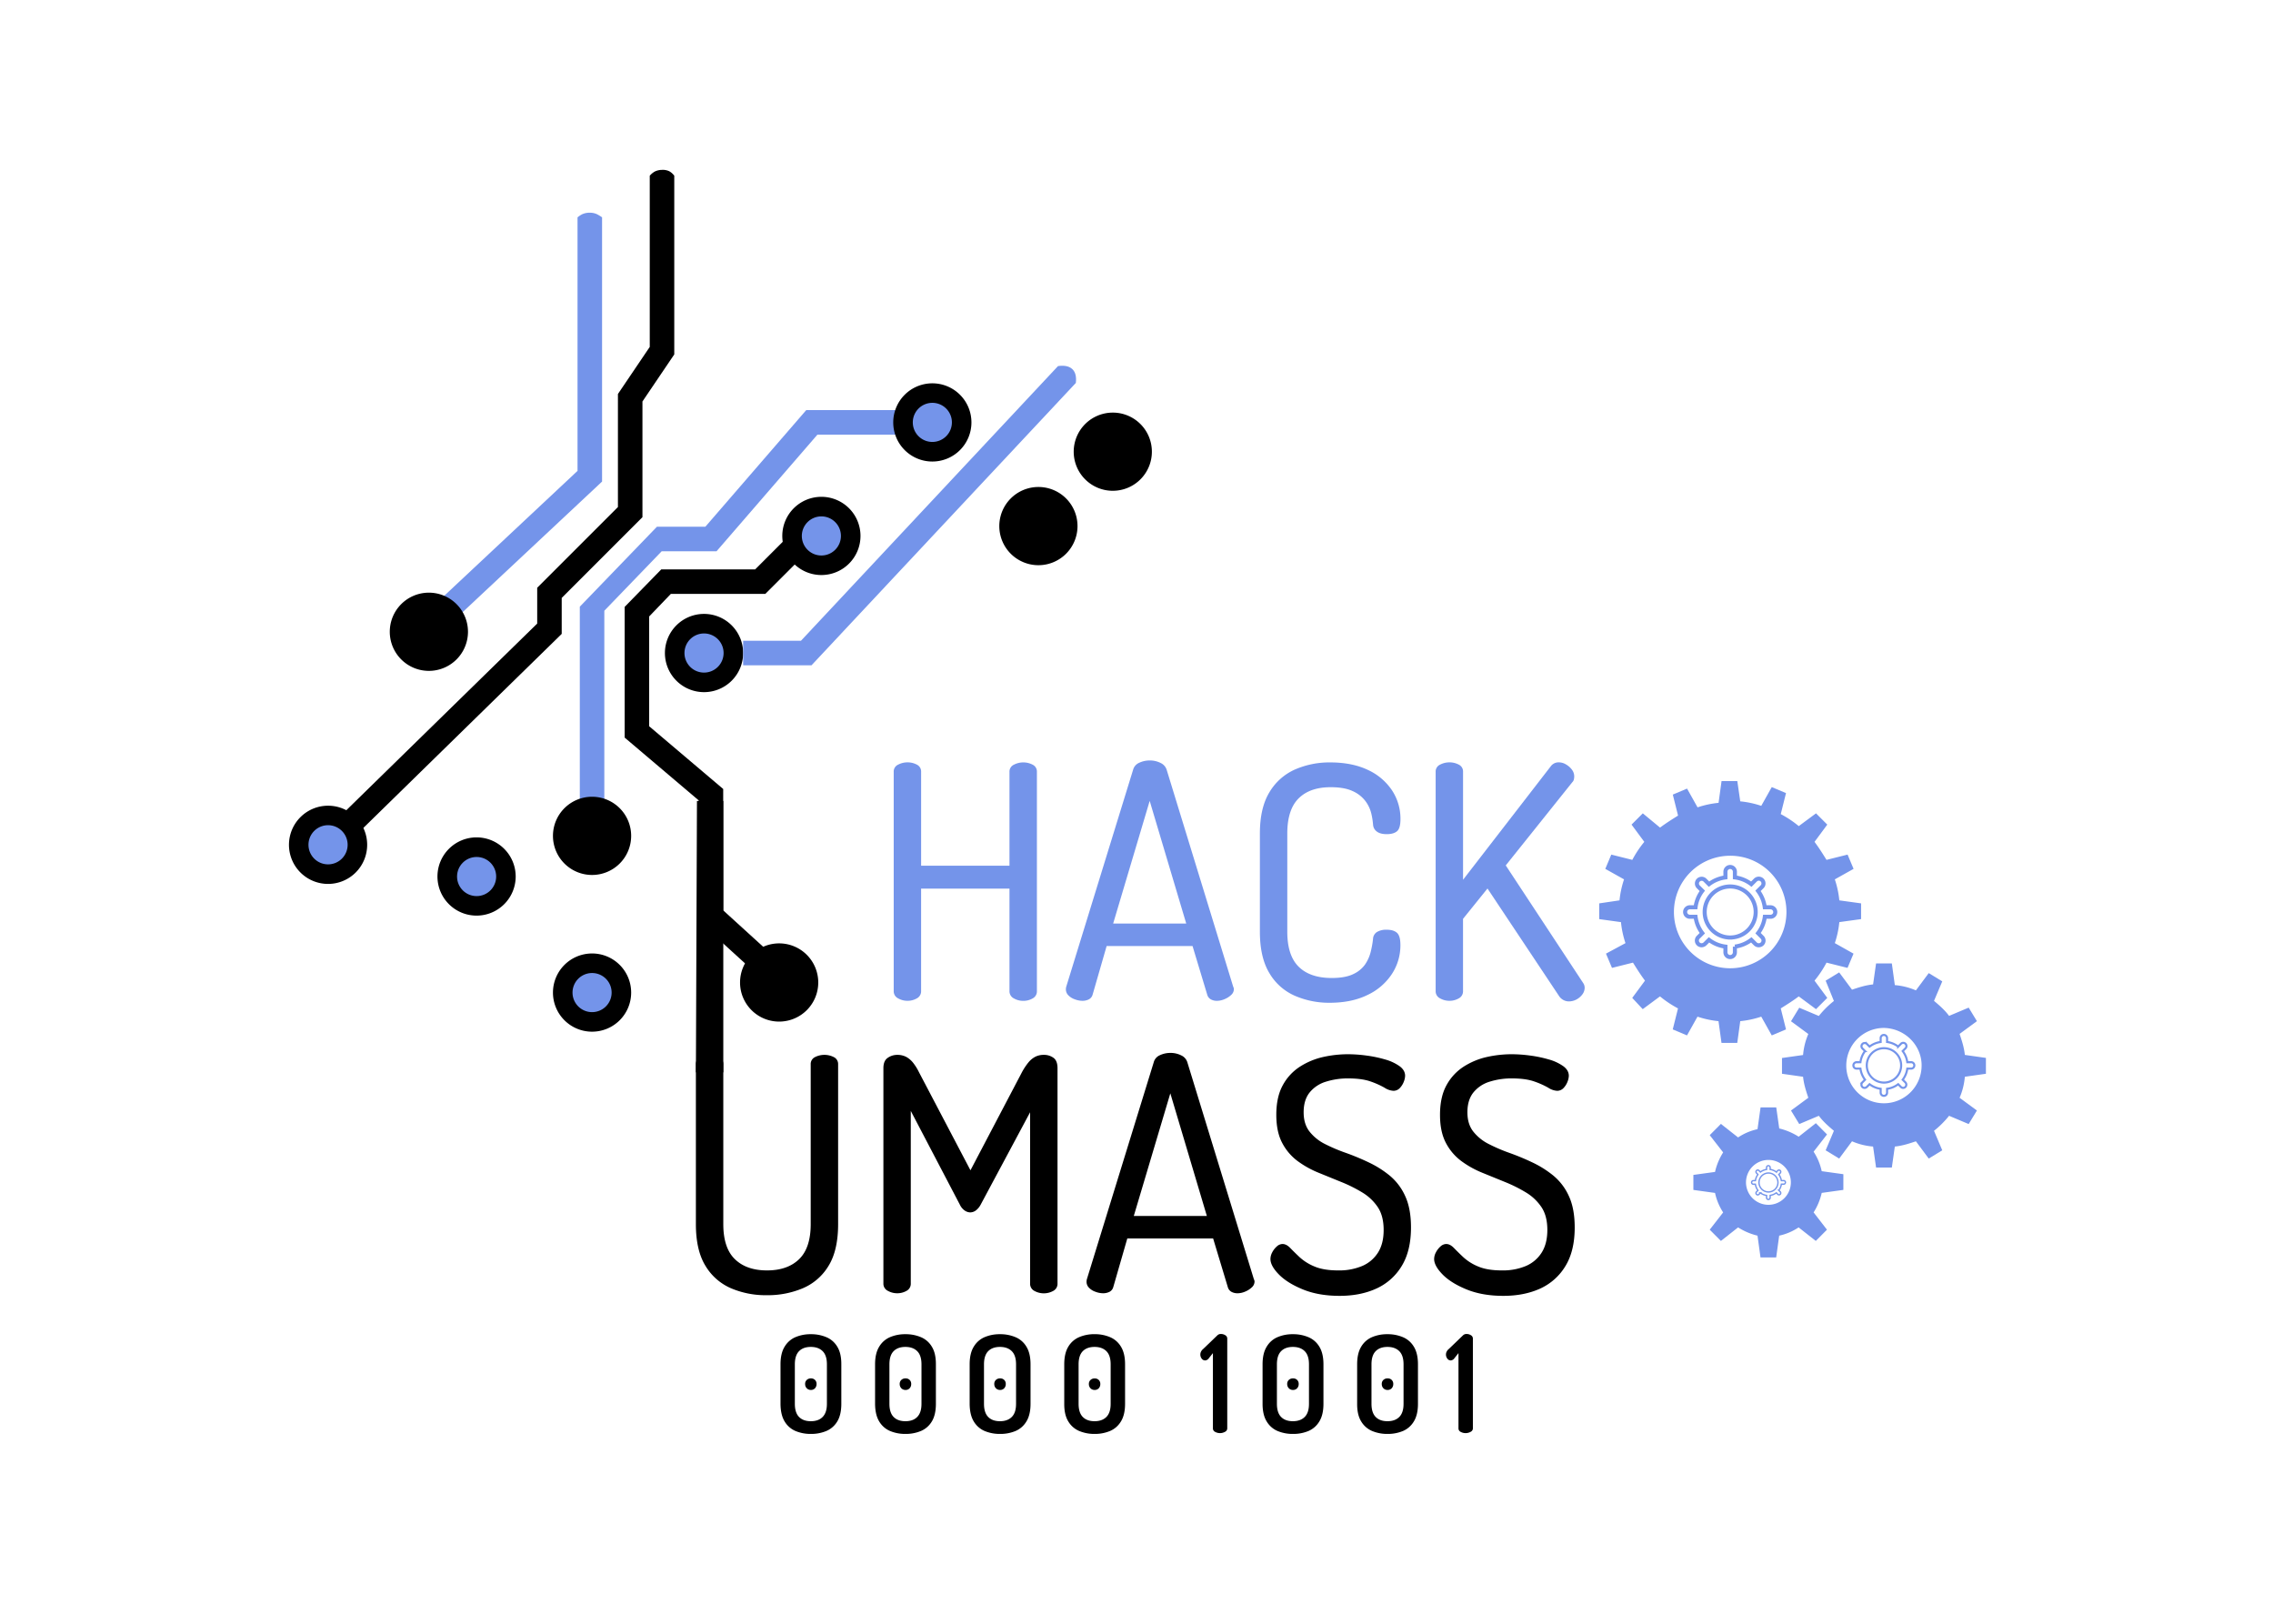 <svg id="Layer_1" data-name="Layer 1" xmlns="http://www.w3.org/2000/svg" viewBox="0 0 1680 1200">
    <defs>
        <style>
            * {
                --hackumass-color: #7494ea;
                --secondary-color: #000000;
            }

            .cls-1,
            .cls-3 {
                fill: #000000;
            }

            .cls-2 {
                fill: #7494ea;
            }

            .cls-3 {
                fill-rule: evenodd;
            }

            .cls-4,
            .cls-5,
            .cls-6 {
                fill: none;
                stroke: #7494ea;
                stroke-miterlimit: 10;
            }

            .cls-4 {
                stroke-width: 3px;
            }

            .cls-5 {
                stroke-width: 1.54px;
            }
        </style>
    </defs>
    <title>HackUMass Logo Design</title>
    <rect x="1680" width="1680" height="1200" />
    <path class="cls-1" d="M566.65,957.2A65.21,65.21,0,0,1,540.14,952a40.87,40.87,0,0,1-18.8-16.63q-7-11.45-7-30.73V786.57a5.63,5.63,0,0,1,3.13-5.31,15.38,15.38,0,0,1,14,0,5.63,5.63,0,0,1,3.13,5.31V904.66q0,17.6,8.56,25.91t23.74,8.31q15.18,0,23.74-8.31t8.56-25.91V786.57a5.63,5.63,0,0,1,3.13-5.31,15.38,15.38,0,0,1,14,0,5.64,5.64,0,0,1,3.13,5.31V904.66q0,19.29-7,30.73A40.76,40.76,0,0,1,593.52,952,66.69,66.69,0,0,1,566.65,957.2Z" />
    <path class="cls-1" d="M663.05,955.76a14,14,0,0,1-6.87-1.81,5.84,5.84,0,0,1-3.25-5.42V789.46q0-5.55,3.25-7.71a12.16,12.16,0,0,1,6.87-2.17,14.23,14.23,0,0,1,6.63,1.44,16.84,16.84,0,0,1,5.06,4.22,37.75,37.75,0,0,1,4.46,7.11l38.08,72.54,38.08-72.54a46.81,46.81,0,0,1,4.7-7.11,16.6,16.6,0,0,1,5.06-4.22,13.65,13.65,0,0,1,6.39-1.44,11.83,11.83,0,0,1,7.11,2.17c2,1.44,3,4,3,7.71V948.53A5.89,5.89,0,0,1,778.5,954a14.4,14.4,0,0,1-14,0,5.88,5.88,0,0,1-3.14-5.42V822l-36.63,68.45a12.94,12.94,0,0,1-3.61,4.22A7.17,7.17,0,0,1,717,896a7.46,7.46,0,0,1-3.74-1.21,10.74,10.74,0,0,1-3.73-4.34L673.17,821v127.5A5.87,5.87,0,0,1,670,954,13.79,13.79,0,0,1,663.05,955.76Z" />
    <path class="cls-1" d="M815.13,955.76a16.34,16.34,0,0,1-5.43-1.09,12,12,0,0,1-4.82-3,6.19,6.19,0,0,1-1.8-4.34,8,8,0,0,1,.24-1.93l49.4-160.27a7.9,7.9,0,0,1,4.58-5.3,18.09,18.09,0,0,1,7.72-1.69,17.46,17.46,0,0,1,8,1.81,8.28,8.28,0,0,1,4.58,5.18l49.16,160.27a3.83,3.83,0,0,1,.49,1.69,5.87,5.87,0,0,1-2.05,4.34,16.1,16.1,0,0,1-4.94,3.13,14.32,14.32,0,0,1-5.55,1.21,9.24,9.24,0,0,1-4.58-1.09,5.72,5.72,0,0,1-2.65-3.49l-10.84-35.91H833.2l-10.36,35.91a5.58,5.58,0,0,1-2.77,3.49A10.5,10.5,0,0,1,815.13,955.76ZM838,898.64h54L865,808Z" />
    <path class="cls-1" d="M990.1,957.68q-15.44,0-27-4.7T945.27,941.9Q939,935.51,939,930.45a10.57,10.57,0,0,1,1.33-4.94,15.07,15.07,0,0,1,3.37-4.34,6.4,6.4,0,0,1,4.22-1.81c1.93,0,3.82,1,5.66,2.89s4.18,4.22,7,6.87a37,37,0,0,0,11,6.87q6.75,2.89,17.59,2.89a43.81,43.81,0,0,0,17.6-3.25,25.67,25.67,0,0,0,11.69-9.88q4.22-6.63,4.21-16.75,0-10.37-4.33-16.87a36.32,36.32,0,0,0-11.45-10.85,106.26,106.26,0,0,0-15.43-7.71l-16.87-6.87A70.94,70.94,0,0,1,959,858a39.25,39.25,0,0,1-11.33-13.38q-4.33-8.19-4.34-20.73,0-13.24,4.82-21.93a37.67,37.67,0,0,1,12.78-13.74,53.33,53.33,0,0,1,17.23-7.11,84.57,84.57,0,0,1,18.2-2,104.6,104.6,0,0,1,13.73,1,90.73,90.73,0,0,1,13.74,2.89,34.27,34.27,0,0,1,10.6,4.94q4.1,3,4.1,7.11a12.82,12.82,0,0,1-1,4.46,13.92,13.92,0,0,1-2.89,4.58,6.35,6.35,0,0,1-4.82,2.05,13.45,13.45,0,0,1-6.51-2.29,60.64,60.64,0,0,0-10.24-4.58q-6.39-2.29-16.75-2.29a53.66,53.66,0,0,0-16.27,2.41,24.58,24.58,0,0,0-12.05,7.95q-4.47,5.55-4.46,14.7,0,8.68,4.34,14.22a33.77,33.77,0,0,0,11.32,9.16A125.28,125.28,0,0,0,994.68,852q8.43,3,16.87,7a75.48,75.48,0,0,1,15.54,9.76,42,42,0,0,1,11.45,15.06q4.34,9.29,4.34,23.26,0,17.35-6.87,28.56a42.07,42.07,0,0,1-18.68,16.63Q1005.53,957.69,990.1,957.68Z" />
    <path class="cls-1" d="M1111.09,957.68q-15.43,0-27-4.7t-17.83-11.08q-6.27-6.39-6.27-11.45a10.57,10.57,0,0,1,1.33-4.94,14.9,14.9,0,0,1,3.37-4.34,6.36,6.36,0,0,1,4.22-1.81c1.93,0,3.81,1,5.66,2.89s4.18,4.22,7,6.87a37,37,0,0,0,11,6.87q6.73,2.89,17.59,2.89a43.85,43.85,0,0,0,17.6-3.25,25.64,25.64,0,0,0,11.68-9.88q4.21-6.63,4.22-16.75,0-10.37-4.34-16.87a36.28,36.28,0,0,0-11.44-10.85,106.77,106.77,0,0,0-15.43-7.71l-16.87-6.87A70.71,70.71,0,0,1,1080,858a39.14,39.14,0,0,1-11.33-13.38q-4.34-8.19-4.34-20.73,0-13.24,4.82-21.93a37.65,37.65,0,0,1,12.77-13.74,53.48,53.48,0,0,1,17.24-7.11,84.55,84.55,0,0,1,18.19-2,104.63,104.63,0,0,1,13.74,1,90.73,90.73,0,0,1,13.74,2.89,34.27,34.27,0,0,1,10.6,4.94q4.1,3,4.1,7.11a12.82,12.82,0,0,1-1,4.46,13.79,13.79,0,0,1-2.9,4.58,6.33,6.33,0,0,1-4.82,2.05,13.39,13.39,0,0,1-6.5-2.29,60.79,60.79,0,0,0-10.25-4.58q-6.39-2.29-16.75-2.29a53.75,53.75,0,0,0-16.27,2.41,24.58,24.58,0,0,0-12,7.95q-4.46,5.55-4.46,14.7,0,8.68,4.34,14.22a33.81,33.81,0,0,0,11.33,9.16,125.28,125.28,0,0,0,15.43,6.63q8.43,3,16.87,7a75.48,75.48,0,0,1,15.54,9.76,42,42,0,0,1,11.45,15.06q4.34,9.29,4.34,23.26,0,17.35-6.87,28.56a42.07,42.07,0,0,1-18.68,16.63Q1126.52,957.69,1111.09,957.68Z" />
    <path id="Shape" class="cls-1" d="M263.3,617l-12.67-13L397.05,460.84V434.37l59.67-59.65V291.17l23.52-34.79V129.88a13.52,13.52,0,0,1,3.78-3.14,12.52,12.52,0,0,1,5.26-1.19,11.17,11.17,0,0,1,5.37,1,11.77,11.77,0,0,1,3.71,3.31V261.93l-23.52,34.78v85.51l-59.67,59.66v26.58Z" />
    <polygon class="cls-2" points="446.66 595.25 428.54 595.25 428.54 448.36 485.54 389.28 521.33 389.28 595.89 303.09 666.32 303.09 666.32 321.21 604.17 321.21 529.61 407.4 489.07 407.4 446.66 451.36 446.66 595.25" />
    <polygon class="cls-1" points="555.81 716.65 516.4 680.77 516.4 591.49 461.69 545.1 461.69 448.52 488.76 420.79 558.15 420.79 578.7 400.24 591.51 413.05 565.66 438.9 495.84 438.9 479.81 455.59 479.81 536.72 534.53 583.09 534.53 672.78 537.5 675.49 568 703.26 555.81 716.65" />
    <path class="cls-2" d="M337.71,456.35l-12.38-13.23L426.86,348V160.64a19.94,19.94,0,0,1,3.18-2.19A13.29,13.29,0,0,1,436,157.2a12.91,12.91,0,0,1,5,1,28.22,28.22,0,0,1,4,2.42V355.89Z" />
    <path class="cls-1" d="M437.6,588.83a28.9,28.9,0,1,0,28.9,28.91A28.9,28.9,0,0,0,437.6,588.83Z" />
    <path class="cls-1" d="M352.27,618.85a28.91,28.91,0,1,0,28.88,28.92A28.93,28.93,0,0,0,352.27,618.85Z" />
    <circle id="Oval" class="cls-2" cx="352.27" cy="647.79" r="14.46" />
    <path class="cls-1" d="M437.6,704.65a28.9,28.9,0,1,0,28.9,28.88A28.88,28.88,0,0,0,437.6,704.65Z" />
    <path class="cls-2" d="M437.6,719.1a14.45,14.45,0,1,0,14.46,14.43A14.45,14.45,0,0,0,437.6,719.1Z" />
    <path class="cls-1" d="M242.51,595.45a28.9,28.9,0,1,0,28.87,28.87A28.87,28.87,0,0,0,242.51,595.45Z" />
    <path class="cls-2" d="M242.51,609.85a14.47,14.47,0,1,0,14.43,14.48A14.47,14.47,0,0,0,242.51,609.85Z" />
    <path class="cls-1" d="M607.07,367.17A28.9,28.9,0,1,0,636,396.09,28.89,28.89,0,0,0,607.07,367.17Z" />
    <path class="cls-2" d="M607.07,381.63a14.45,14.45,0,1,0,14.47,14.46A14.44,14.44,0,0,0,607.07,381.63Z" />
    <path class="cls-1" d="M689.11,283.29A28.9,28.9,0,1,0,718,312.16,28.88,28.88,0,0,0,689.11,283.29Z" />
    <path class="cls-2" d="M689.11,297.71a14.45,14.45,0,1,0,14.45,14.44A14.44,14.44,0,0,0,689.11,297.71Z" />
    <path class="cls-1" d="M520.39,453.7a28.91,28.91,0,1,0,28.88,28.9A28.91,28.91,0,0,0,520.39,453.7Z" />
    <path class="cls-2" d="M520.39,468.15a14.46,14.46,0,1,0,14.43,14.46A14.46,14.46,0,0,0,520.39,468.15Z" />
    <path class="cls-2" d="M599.81,491.66H549.26V473.54H592l190-203q7.11-1,10.55,2.23T795.17,283Z" />
    <path class="cls-1" d="M317,438a28.9,28.9,0,1,0,28.89,28.89A28.9,28.9,0,0,0,317,438Z" />
    <path class="cls-1" d="M575.89,697.19a28.9,28.9,0,1,0,28.89,28.93A28.9,28.9,0,0,0,575.89,697.19Z" />
    <path class="cls-1" d="M822.48,304.93a28.89,28.89,0,1,0,28.89,28.87A28.88,28.88,0,0,0,822.48,304.93Z" />
    <path class="cls-1" d="M767.5,359.9a28.9,28.9,0,1,0,28.9,28.87A28.88,28.88,0,0,0,767.5,359.9Z" />
    <polygon id="Path-2" class="cls-3" points="514.35 792.53 515.13 591.93 534.6 591.93 534.6 792.53 514.35 792.53" />
    <path class="cls-2" d="M670.68,739.63a13.89,13.89,0,0,1-6.87-1.81,5.84,5.84,0,0,1-3.26-5.42v-162a5.59,5.59,0,0,1,3.26-5.3,14.79,14.79,0,0,1,6.87-1.69,14.57,14.57,0,0,1,7,1.69,5.62,5.62,0,0,1,3.13,5.3v69.41h65.31V570.44a5.59,5.59,0,0,1,3.26-5.3,14.79,14.79,0,0,1,6.87-1.69,14.56,14.56,0,0,1,7,1.69,5.61,5.61,0,0,1,3.14,5.3v162a5.87,5.87,0,0,1-3.14,5.42,13.68,13.68,0,0,1-7,1.81,13.89,13.89,0,0,1-6.87-1.81,5.84,5.84,0,0,1-3.26-5.42V656.72H680.8V732.4a5.88,5.88,0,0,1-3.13,5.42A13.69,13.69,0,0,1,670.68,739.63Z" />
    <path class="cls-2" d="M799.86,739.63a16.09,16.09,0,0,1-5.43-1.09,12,12,0,0,1-4.82-3,6.19,6.19,0,0,1-1.8-4.34,7.43,7.43,0,0,1,.24-1.92L837.45,569a7.92,7.92,0,0,1,4.58-5.3,18.09,18.09,0,0,1,7.72-1.69,17.59,17.59,0,0,1,8,1.81,8.33,8.33,0,0,1,4.58,5.18l49.16,160.28a3.9,3.9,0,0,1,.49,1.68,5.85,5.85,0,0,1-2,4.34,16.1,16.1,0,0,1-4.94,3.13,14.32,14.32,0,0,1-5.55,1.21,9.13,9.13,0,0,1-4.58-1.09,5.69,5.69,0,0,1-2.65-3.49l-10.84-35.91H817.93l-10.36,35.91a5.56,5.56,0,0,1-2.77,3.49A10.39,10.39,0,0,1,799.86,739.63Zm22.89-57.12h54l-27-90.62Z" />
    <path class="cls-2" d="M982.78,741.08A63.38,63.38,0,0,1,957,735.89a40.69,40.69,0,0,1-18.8-16.75q-7-11.57-7-30.6V616q0-19,7.11-30.61a41.47,41.47,0,0,1,18.92-16.75A63.54,63.54,0,0,1,983,563.45q16.4,0,28,5.54a43,43,0,0,1,17.83,15.07,38,38,0,0,1,6.27,21.33q0,6.75-2.53,8.91t-7.59,2.17q-4.83,0-7.35-1.93a6.74,6.74,0,0,1-2.78-5.06,53.43,53.43,0,0,0-1.32-8.31,25.14,25.14,0,0,0-4.34-9.16,23.94,23.94,0,0,0-9.4-7.35q-6.15-2.89-16.27-2.89-15.42,0-23.74,8.31T951.45,616v72.55q0,17.6,8.43,25.9t24.35,8.32q10.11,0,16-2.89a21.73,21.73,0,0,0,8.8-7.23,29.24,29.24,0,0,0,4.1-9.28,73.89,73.89,0,0,0,1.68-9.28,6.36,6.36,0,0,1,2.9-5.3,13.29,13.29,0,0,1,7.23-1.69q5.05,0,7.59,2.29t2.53,9a38.57,38.57,0,0,1-6.39,21.57,43.77,43.77,0,0,1-18.07,15.42Q998.92,741.08,982.78,741.08Z" />
    <path class="cls-2" d="M1071.23,739.63a13.89,13.89,0,0,1-6.87-1.81,5.83,5.83,0,0,1-3.25-5.42v-162a5.58,5.58,0,0,1,3.25-5.3,14.79,14.79,0,0,1,6.87-1.69,14.57,14.57,0,0,1,7,1.69,5.6,5.6,0,0,1,3.13,5.3v79.77l64.84-83.87a7.11,7.11,0,0,1,6-2.89,10.29,10.29,0,0,1,5.3,1.57,14.34,14.34,0,0,1,4.34,3.85,8.22,8.22,0,0,1,1.69,4.94,11.14,11.14,0,0,1-.24,2.17,4.19,4.19,0,0,1-1.21,2.17l-49.16,61.46,57.12,86.76a6.16,6.16,0,0,1,1.2,3.62,8.11,8.11,0,0,1-1.69,4.94,13.11,13.11,0,0,1-4.33,3.74,12,12,0,0,1-5.79,1.44,8.6,8.6,0,0,1-3.86-1,8.85,8.85,0,0,1-3.37-3.14l-52.78-79.29-18.08,22.42V732.4a5.86,5.86,0,0,1-3.13,5.42A13.69,13.69,0,0,1,1071.23,739.63Z" />
    <path class="cls-1" d="M599.28,1059.72a28.61,28.61,0,0,1-11.4-2.2,17.21,17.21,0,0,1-8-7.1q-2.94-4.9-3-13v-29.1q0-8.1,3-13a17.18,17.18,0,0,1,8-7.1,28.38,28.38,0,0,1,11.45-2.2,28.79,28.79,0,0,1,11.45,2.2,17,17,0,0,1,8.1,7.1q3,4.89,2.95,13v29.1q0,8.1-2.95,13a17.16,17.16,0,0,1-8.05,7.1A28.87,28.87,0,0,1,599.28,1059.72Zm0-9.4c3.74,0,6.65-1,8.75-3.15s3.15-5.35,3.15-9.75v-29.1q0-6.6-3.15-9.75c-2.1-2.1-5-3.15-8.75-3.15s-6.63,1.05-8.7,3.15-3.1,5.35-3.1,9.75v29.1q0,6.6,3.1,9.75T599.28,1050.32Zm.1-23.1a4.13,4.13,0,0,1-3.1-1.25,4.39,4.39,0,0,1-1.2-3.15,3.9,3.9,0,0,1,1.2-3,4.29,4.29,0,0,1,3.1-1.15,4.09,4.09,0,0,1,3,1.15,4,4,0,0,1,1.15,3,4.48,4.48,0,0,1-1.15,3.15A3.94,3.94,0,0,1,599.38,1027.22Z" />
    <path class="cls-1" d="M669.18,1059.72a28.61,28.61,0,0,1-11.4-2.2,17.21,17.21,0,0,1-8-7.1q-2.94-4.9-3-13v-29.1q0-8.1,3-13a17.18,17.18,0,0,1,8-7.1,28.38,28.38,0,0,1,11.45-2.2,28.79,28.79,0,0,1,11.45,2.2,17,17,0,0,1,8.1,7.1q3,4.89,2.95,13v29.1q0,8.1-2.95,13a17.16,17.16,0,0,1-8.05,7.1A28.87,28.87,0,0,1,669.18,1059.72Zm0-9.4c3.74,0,6.65-1,8.75-3.15s3.15-5.35,3.15-9.75v-29.1q0-6.6-3.15-9.75c-2.1-2.1-5-3.15-8.75-3.15s-6.63,1.05-8.7,3.15-3.1,5.35-3.1,9.75v29.1q0,6.6,3.1,9.75T669.18,1050.32Zm.1-23.1a4.13,4.13,0,0,1-3.1-1.25,4.39,4.39,0,0,1-1.2-3.15,3.9,3.9,0,0,1,1.2-3,4.29,4.29,0,0,1,3.1-1.15,4.09,4.09,0,0,1,3.05,1.15,4,4,0,0,1,1.15,3,4.48,4.48,0,0,1-1.15,3.15A3.94,3.94,0,0,1,669.28,1027.22Z" />
    <path class="cls-1" d="M739.08,1059.72a28.61,28.61,0,0,1-11.4-2.2,17.21,17.21,0,0,1-8-7.1q-2.94-4.9-3-13v-29.1q0-8.1,3-13a17.18,17.18,0,0,1,8-7.1,28.35,28.35,0,0,1,11.45-2.2,28.79,28.79,0,0,1,11.45,2.2,17,17,0,0,1,8.1,7.1q3,4.89,3,13v29.1q0,8.1-3,13a17.16,17.16,0,0,1-8,7.1A28.87,28.87,0,0,1,739.08,1059.72Zm0-9.4q5.59,0,8.75-3.15t3.15-9.75v-29.1q0-6.6-3.15-9.75t-8.75-3.15q-5.6,0-8.7,3.15t-3.1,9.75v29.1q0,6.6,3.1,9.75T739.08,1050.32Zm.1-23.1a4.13,4.13,0,0,1-3.1-1.25,4.39,4.39,0,0,1-1.2-3.15,3.9,3.9,0,0,1,1.2-3,4.29,4.29,0,0,1,3.1-1.15,4.11,4.11,0,0,1,3.05,1.15,4,4,0,0,1,1.15,3,4.48,4.48,0,0,1-1.15,3.15A4,4,0,0,1,739.18,1027.22Z" />
    <path class="cls-1" d="M809,1059.72a28.61,28.61,0,0,1-11.4-2.2,17.21,17.21,0,0,1-8.05-7.1q-3-4.9-2.95-13v-29.1q0-8.1,2.95-13a17.13,17.13,0,0,1,8-7.1A28.35,28.35,0,0,1,809,986a28.79,28.79,0,0,1,11.45,2.2,17.08,17.08,0,0,1,8.1,7.1q3,4.89,3,13v29.1q0,8.1-3,13a17.21,17.21,0,0,1-8,7.1A28.87,28.87,0,0,1,809,1059.72Zm0-9.4q5.6,0,8.75-3.15t3.15-9.75v-29.1q0-6.6-3.15-9.75T809,995.42q-5.6,0-8.7,3.15t-3.1,9.75v29.1q0,6.6,3.1,9.75T809,1050.32Zm.1-23.1A4.11,4.11,0,0,1,806,1026a4.39,4.39,0,0,1-1.2-3.15,3.9,3.9,0,0,1,1.2-3,4.28,4.28,0,0,1,3.1-1.15,4.11,4.11,0,0,1,3,1.15,4,4,0,0,1,1.15,3,4.48,4.48,0,0,1-1.15,3.15A4,4,0,0,1,809.08,1027.22Z" />
    <path class="cls-1" d="M901.78,1059.12a7.51,7.51,0,0,1-3.65-.9,2.83,2.83,0,0,1-1.65-2.6V1000l-3.5,4.4a5.34,5.34,0,0,1-1.15.75,2.67,2.67,0,0,1-1.05.25,3.09,3.09,0,0,1-2.6-1.35,4.84,4.84,0,0,1-1-3,4.73,4.73,0,0,1,.6-2.3,5.56,5.56,0,0,1,1.5-1.8l10.4-10a3.83,3.83,0,0,1,1.15-.8,3.66,3.66,0,0,1,1.55-.3,6.13,6.13,0,0,1,3.2.9,2.86,2.86,0,0,1,1.5,2.6v66.2a2.83,2.83,0,0,1-1.65,2.6A7.51,7.51,0,0,1,901.78,1059.12Z" />
    <path class="cls-1" d="M955.58,1059.72a28.61,28.61,0,0,1-11.4-2.2,17.21,17.21,0,0,1-8-7.1q-3-4.9-3-13v-29.1q0-8.1,3-13a17.13,17.13,0,0,1,8-7.1,28.35,28.35,0,0,1,11.45-2.2,28.79,28.79,0,0,1,11.45,2.2,17.08,17.08,0,0,1,8.1,7.1q3,4.89,3,13v29.1q0,8.1-3,13a17.21,17.21,0,0,1-8,7.1A28.87,28.87,0,0,1,955.58,1059.72Zm0-9.4q5.59,0,8.75-3.15t3.15-9.75v-29.1q0-6.6-3.15-9.75t-8.75-3.15q-5.6,0-8.7,3.15t-3.1,9.75v29.1q0,6.6,3.1,9.75T955.58,1050.32Zm.1-23.1a4.11,4.11,0,0,1-3.1-1.25,4.39,4.39,0,0,1-1.2-3.15,3.9,3.9,0,0,1,1.2-3,4.28,4.28,0,0,1,3.1-1.15,4.11,4.11,0,0,1,3.05,1.15,4,4,0,0,1,1.15,3,4.48,4.48,0,0,1-1.15,3.15A4,4,0,0,1,955.68,1027.22Z" />
    <path class="cls-1" d="M1025.48,1059.72a28.61,28.61,0,0,1-11.4-2.2,17.21,17.21,0,0,1-8.05-7.1q-3-4.9-2.95-13v-29.1q0-8.1,2.95-13a17.13,17.13,0,0,1,8-7.1,28.35,28.35,0,0,1,11.45-2.2,28.79,28.79,0,0,1,11.45,2.2,17.08,17.08,0,0,1,8.1,7.1q3,4.89,3,13v29.1q0,8.1-3,13a17.21,17.21,0,0,1-8,7.1A28.87,28.87,0,0,1,1025.48,1059.72Zm0-9.4q5.6,0,8.75-3.15t3.15-9.75v-29.1q0-6.6-3.15-9.75t-8.75-3.15q-5.6,0-8.7,3.15t-3.1,9.75v29.1q0,6.6,3.1,9.75T1025.48,1050.32Zm.1-23.1a4.11,4.11,0,0,1-3.1-1.25,4.39,4.39,0,0,1-1.2-3.15,3.9,3.9,0,0,1,1.2-3,4.28,4.28,0,0,1,3.1-1.15,4.11,4.11,0,0,1,3.05,1.15,4,4,0,0,1,1.15,3,4.48,4.48,0,0,1-1.15,3.15A4,4,0,0,1,1025.58,1027.22Z" />
    <path class="cls-1" d="M1083.28,1059.12a7.48,7.48,0,0,1-3.65-.9,2.83,2.83,0,0,1-1.65-2.6V1000l-3.5,4.4a5.6,5.6,0,0,1-1.15.75,2.67,2.67,0,0,1-1,.25,3.08,3.08,0,0,1-2.6-1.35,4.84,4.84,0,0,1-1-3,4.73,4.73,0,0,1,.6-2.3,5.56,5.56,0,0,1,1.5-1.8l10.4-10a3.71,3.71,0,0,1,1.15-.8,3.66,3.66,0,0,1,1.55-.3,6.13,6.13,0,0,1,3.2.9,2.86,2.86,0,0,1,1.5,2.6v66.2a2.83,2.83,0,0,1-1.65,2.6A7.51,7.51,0,0,1,1083.28,1059.12Z" />
    <path class="cls-2" d="M1284.07,577.25h-11.65l-2.21,16.08a69.56,69.56,0,0,0-15.53,3.33l-7.76-13.86-10.53,4.43,3.88,15.52c-4.44,2.78-8.87,5.55-13.31,8.88l-12.75-10.54-8.32,8.32,9.43,12.75a79,79,0,0,0-8.87,13.31l-15.53-3.89-4.43,10.54,13.86,7.76A70.73,70.73,0,0,0,1197,665.4l-15,2.22v11.64l16.08,2.22a70.13,70.13,0,0,0,3.33,15.53L1187,704.77l4.44,10.53,15.52-3.88c2.77,4.44,5.55,8.87,8.87,13.31l-9.42,12.75,7.76,8.32,12.75-9.43a79,79,0,0,0,13.31,8.87l-3.88,15.52,10.53,4.44,7.76-13.86a70.7,70.7,0,0,0,15.53,3.33l2.21,16.07h11.65l2.21-16.07a70.7,70.7,0,0,0,15.53-3.33l7.76,13.86,10.53-4.44-3.88-15.52c4.44-2.77,8.87-5.54,13.31-8.87l12.75,9.43,8.32-8.32-9.43-12.75a79,79,0,0,0,8.87-13.31l15.53,3.88,4.43-10.53L1356.14,697a70.7,70.7,0,0,0,3.33-15.53l16.08-2.22V667.62l-16.08-2.22a70.73,70.73,0,0,0-3.33-15.52l13.86-7.76-4.43-10.54L1350,635.47c-2.77-4.44-5.54-8.88-8.87-13.31l9.43-12.75-8.32-8.32-12.75,9.43a79,79,0,0,0-13.31-8.87l3.88-15.53-10.53-4.43-7.76,13.86a70.13,70.13,0,0,0-15.53-3.33ZM1320.38,674a41.58,41.58,0,1,1-41.58-41.58A41.46,41.46,0,0,1,1320.38,674Z" />
    <path class="cls-4" d="M1308.57,670.51h-4.21a25.77,25.77,0,0,0-5-12.15l3-3a3.49,3.49,0,1,0-4.94-4.93l-3,3a25.32,25.32,0,0,0-12.14-5v-4.21a3.5,3.5,0,0,0-7,0v4.21a25.74,25.74,0,0,0-12.14,5l-3-3a3.49,3.49,0,0,0-4.94,4.93l3,3a25.3,25.3,0,0,0-5,12.15h-4.21a3.49,3.49,0,1,0,0,7h4.21a25.72,25.72,0,0,0,5,12.14l-3,3a3.47,3.47,0,0,0,2.44,5.93,3.67,3.67,0,0,0,2.5-1l3-3a25.27,25.27,0,0,0,12.14,5v4.22a3.5,3.5,0,0,0,7,0v-4.22a25.72,25.72,0,0,0,12.14-5l3,3a3.46,3.46,0,0,0,2.5,1,3.65,3.65,0,0,0,2.49-1,3.44,3.44,0,0,0,0-4.93l-3-3a25.23,25.23,0,0,0,5-12.14h4.22a3.47,3.47,0,0,0,3.49-3.49A3.53,3.53,0,0,0,1308.57,670.51Zm-29.77,22.34A18.85,18.85,0,1,1,1297.65,674,18.87,18.87,0,0,1,1278.8,692.85Z" />
    <path class="cls-2" d="M1398.28,712h-11.65l-2.21,15.52c-5.55.55-10.59,2.22-15.58,3.88l-9.48-12.75-10,6.1,6.1,15a69.17,69.17,0,0,0-11.14,11.09l-14.47-6.1-6.1,10,12.8,9.42a49.51,49.51,0,0,0-3.88,15.53l-15.58,2.21v11.65l15.58,2.21c.56,5.55,2.22,10.54,3.88,15.53l-12.8,9.42,6.1,10,14.47-6.1c3.32,4.44,7.2,7.77,11.14,11.09l-6.1,14.42,10,6.1,9.48-12.76a49.27,49.27,0,0,0,15.58,3.88l2.21,15.53h11.65l2.21-15.53c5.55-.55,10.59-2.21,15.58-3.88l9.48,12.76,10-6.1-6.1-14.42a69.58,69.58,0,0,0,11.14-11.09l14.48,6.1,6.09-10-12.8-9.42a49.51,49.51,0,0,0,3.88-15.53l15.58-2.21V781.83l-15.58-2.21c-.56-5.55-2.22-10.54-3.88-15.53l12.8-9.42-6.09-10-14.48,6.1c-3.32-4.44-7.2-7.77-11.14-11.09l6.1-14.42-10-6.1-9.48,12.76a49.55,49.55,0,0,0-15.58-3.89Zm22,75.4a27.84,27.84,0,1,1-27.83-27.72C1407.87,760,1420.29,772.41,1420.29,787.38Z" />
    <path class="cls-5" d="M1412.53,785h-2.82a17.26,17.26,0,0,0-3.4-8.21l2-2a2.36,2.36,0,1,0-3.34-3.33l-2,2a17.36,17.36,0,0,0-8.21-3.4v-2.82a2.36,2.36,0,0,0-2.37-2.37,2.32,2.32,0,0,0-2.37,2.37v2.82a17.2,17.2,0,0,0-8.21,3.4l-2-2a2.36,2.36,0,0,0-3.34,3.33l2,2a17.36,17.36,0,0,0-3.4,8.21h-2.82a2.36,2.36,0,0,0-2.37,2.37,2.33,2.33,0,0,0,2.37,2.37h2.82a17.26,17.26,0,0,0,3.4,8.2l-2,2a2.41,2.41,0,0,0,0,3.33,2.32,2.32,0,0,0,3.34,0l2-2a17.34,17.34,0,0,0,8.21,3.39v2.83a2.36,2.36,0,0,0,2.37,2.37,2.33,2.33,0,0,0,2.37-2.37v-2.83a17.28,17.28,0,0,0,8.21-3.39l2,2a2.32,2.32,0,0,0,3.34,0,2.41,2.41,0,0,0,0-3.33l-2-2a17.28,17.28,0,0,0,3.4-8.2h2.82a2.37,2.37,0,0,0,2.37-2.37A2.33,2.33,0,0,0,1412.53,785Zm-20.07,15.06a12.7,12.7,0,1,1,12.7-12.69A12.73,12.73,0,0,1,1392.46,800.07Z" />
    <path class="cls-2" d="M1312.84,818.42h-11.59L1299,834.5a41.63,41.63,0,0,0-14.36,6.1l-12.7-10-8.26,8.32,9.92,12.75a45.62,45.62,0,0,0-6,14.42l-16,2.21v11.09l16,2.22a43.07,43.07,0,0,0,6,14.41l-9.92,12.76,8.26,8.31,12.7-10a46.78,46.78,0,0,0,14.36,6.1l2.21,16.08h11.59l2.22-16.08a41.8,41.8,0,0,0,14.36-6.1l12.69,10,8.26-8.31L1340.45,896a45.48,45.48,0,0,0,6-14.41l16-2.22V867.77l-16-2.22a42.66,42.66,0,0,0-6-14.41l9.92-12.76-8.26-8.31-12.69,10a46.88,46.88,0,0,0-14.36-6.1Zm10.81,55.45a16.58,16.58,0,1,1-16.58-16.64A16.56,16.56,0,0,1,1323.65,873.87Z" />
    <path class="cls-6" d="M1318.19,872.54h-1.57a10.16,10.16,0,0,0-1.9-4.55l1.07-1.08a1.29,1.29,0,0,0,0-1.82,1.31,1.31,0,0,0-1.82,0l-1.07,1.08a9.74,9.74,0,0,0-4.56-1.91v-1.57a1.33,1.33,0,0,0-2.65,0v1.57a10.11,10.11,0,0,0-4.55,1.91l-1.07-1.08a1.29,1.29,0,0,0-1.83,1.82l1.08,1.08a9.65,9.65,0,0,0-1.9,4.55h-1.58a1.33,1.33,0,0,0,0,2.65h1.58a10,10,0,0,0,1.9,4.55l-1.08,1.08a1.31,1.31,0,0,0,0,1.82,1.21,1.21,0,0,0,1.83,0l1.07-1.07a9.84,9.84,0,0,0,4.55,1.9V885a1.33,1.33,0,1,0,2.65,0v-1.57a10.19,10.19,0,0,0,4.56-1.9l1.07,1.07a1.33,1.33,0,0,0,.91.42,1.31,1.31,0,0,0,.91-.42,1.29,1.29,0,0,0,0-1.82l-1.07-1.08a9.75,9.75,0,0,0,1.9-4.55h1.57a1.33,1.33,0,1,0,0-2.65Zm-11.09,8.36a7,7,0,1,1,7-7A7,7,0,0,1,1307.1,880.9Z" />
</svg>
